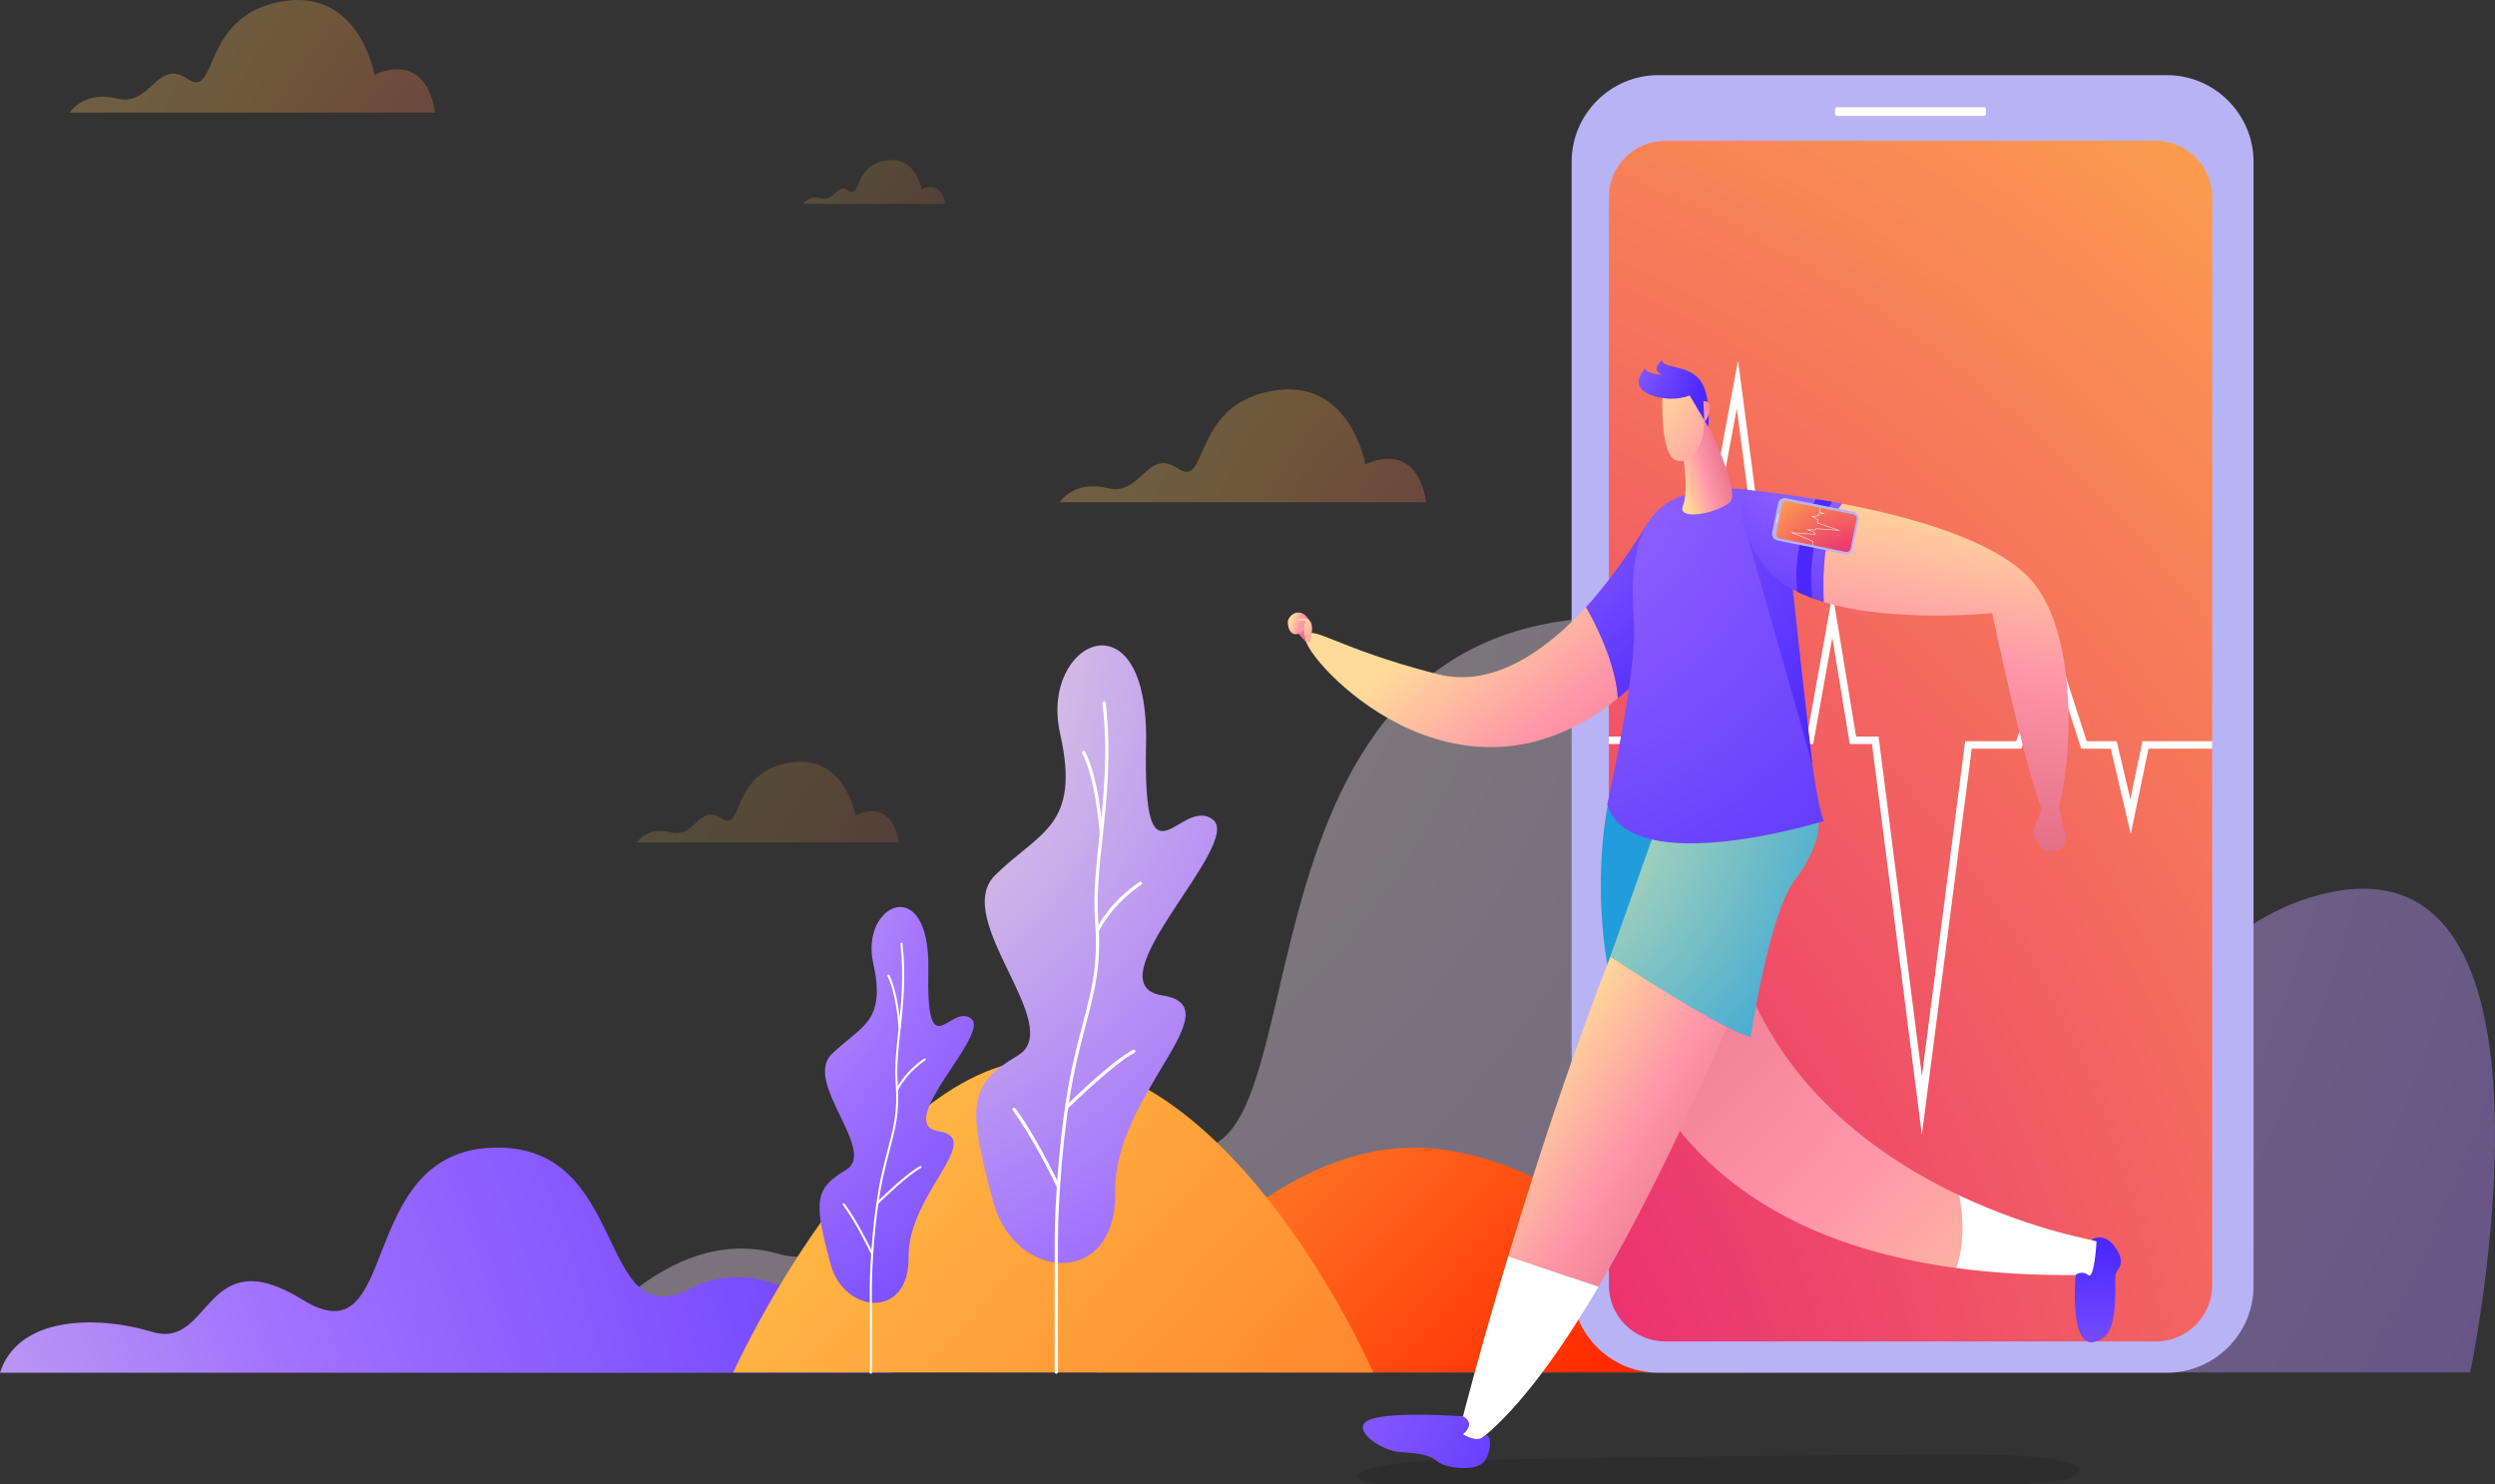 <?xml version="1.0" encoding="utf-8"?>
<!-- Generator: Adobe Illustrator 25.4.1, SVG Export Plug-In . SVG Version: 6.00 Build 0)  -->
<svg 
	version="1.1" 
	id="Layer_1" 
	xmlns="http://www.w3.org/2000/svg" 
	xmlns:xlink="http://www.w3.org/1999/xlink" 
	x="0px" 
	y="0px"
	viewBox="215.93 204.67 2366.82 1408.19" 
	style="enable-background:new 0 0 2700 1700;" 
	xml:space="preserve"

>
<rect x="215.93" y="204.67" width="2366.82" height="1408.19" fill="#333333" stroke="none"/>
<style type="text/css">
	.st0{opacity:0.42;fill:url(#SVGID_1_);}
	.st1{fill:url(#SVGID_00000016790763006467058520000007670639816104282769_);}
	.st2{fill:url(#SVGID_00000018943366610140615660000018392259297179167396_);}
	.st3{fill:url(#SVGID_00000107549253343782941510000006069855128067042204_);}
	.st4{fill:url(#SVGID_00000054257271325644712180000001425853721185832629_);}
	.st5{fill:#FFFFFF;}
	.st6{fill:#FEFFCF;}
	.st7{fill:url(#SVGID_00000040567448451803364490000007623789323150898832_);}
	.st8{fill:#B8B3F4;}
	.st9{fill:url(#SVGID_00000137107998757875482280000015829410970077596545_);}
	.st10{opacity:0.11;}
	.st11{fill:url(#SVGID_00000025423829638640272760000000911020847918676357_);}
	.st12{fill:url(#SVGID_00000154415237583415726130000004163824413723805845_);}
	.st13{fill:url(#SVGID_00000164479509192237612760000015858918798807164077_);}
	.st14{fill:url(#SVGID_00000134235048111904681290000002553483632652252301_);}
	.st15{fill:#D3BD9F;}
	.st16{fill:url(#SVGID_00000054956603330885330280000006465428593819959477_);}
	.st17{fill:#E2CFAF;}
	.st18{fill:url(#SVGID_00000066480018806880655320000009520346987937362328_);}
	.st19{fill:url(#SVGID_00000112627896819135804060000016485606596437215158_);}
	.st20{fill:url(#SVGID_00000100366078045567966590000006737738798762496447_);}
	.st21{fill:url(#SVGID_00000113325894121854644990000014508928819986120596_);}
	.st22{fill:url(#SVGID_00000137836714741521396940000009514798429360213400_);}
	.st23{fill:url(#SVGID_00000091734394494508113050000016165036268928683650_);}
	.st24{fill:url(#SVGID_00000019677065528744259720000003863334806736543894_);}
	.st25{fill:url(#SVGID_00000179618814781503832000000013317536662414476706_);}
	.st26{fill:url(#SVGID_00000046324306435429519050000000221259234213005749_);}
	.st27{fill:url(#SVGID_00000084527361207501065510000003752615354149478294_);}
	.st28{fill:url(#SVGID_00000067938284897063129950000001460281303982399376_);}
	.st29{fill:url(#SVGID_00000119819460963435938940000017557415239563077809_);}
	.st30{fill:url(#SVGID_00000132776189988826299880000007627146139436964012_);}
	.st31{fill:url(#SVGID_00000179640419369996099970000006696141795970412444_);}
	.st32{opacity:0.29;fill:url(#SVGID_00000029028774924642570840000007353564846378530226_);}
	.st33{opacity:0.29;fill:url(#SVGID_00000012454073500410443410000013262201573398439564_);}
	.st34{opacity:0.17;fill:url(#SVGID_00000163036446939661701360000016662240929799746212_);}
	.st35{opacity:0.17;fill:url(#SVGID_00000094606214367643564420000000998003169091699336_);}
	.st36{fill:url(#SVGID_00000012453163718692613010000006050631955728381580_);}
	.st37{fill:url(#SVGID_00000183931421637652706180000013718009306403786661_);}
</style>
<g>
	<radialGradient id="SVGID_1_" cx="935.443" cy="633.241" r="4063.46" gradientUnits="userSpaceOnUse">
		<stop  offset="0" style="stop-color:#FEFFCF"/>
		<stop  offset="0.518" style="stop-color:#A171FF"/>
		<stop  offset="1" style="stop-color:#4B28FC"/>
	</radialGradient>
	<path class="st0" d="M746.02,1506.6H2559.2c0,0,110.56-525.33-147.41-451.81c-257.97,73.52-287.45,616.22-372.22,309.86
		c-84.76-306.36,53.36-603.93-321.58-573.07s-226.01,620.5-416.56,480.46s-231.02,155.76-347.14,122.1
		C838.16,1360.48,746.02,1506.6,746.02,1506.6z"/>
	
		<radialGradient id="SVGID_00000074414980313192256130000015795108578715854523_" cx="2157.383" cy="1937.886" r="2256.786" gradientTransform="matrix(-0.823 0 0 1 1379.506 0)" gradientUnits="userSpaceOnUse">
		<stop  offset="0" style="stop-color:#FEFFCF"/>
		<stop  offset="0.518" style="stop-color:#A171FF"/>
		<stop  offset="1" style="stop-color:#4B28FC"/>
	</radialGradient>
	<path style="fill:url(#SVGID_00000074414980313192256130000015795108578715854523_);" d="M215.93,1506.9h846.34
		c0,0-99.46-127.53-190.86-80.09c-91.4,47.44-56.45-137.99-188.17-133.43s-86.02,202.54-180.1,144.36s-86.02,47.34-142.47,30.49
		S232.48,1454.66,215.93,1506.9z"/>
	
		<linearGradient id="SVGID_00000041269837013212675000000004772395305360188602_" gradientUnits="userSpaceOnUse" x1="998.981" y1="952.982" x2="1656.8" y2="1586.286">
		<stop  offset="0" style="stop-color:#FFE75C"/>
		<stop  offset="1" style="stop-color:#FF2A00"/>
	</linearGradient>
	<path style="fill:url(#SVGID_00000041269837013212675000000004772395305360188602_);" d="M1256.76,1506.62h612.37
		c0,0-119.15-194.65-292.62-212.34C1403.04,1276.58,1256.76,1506.62,1256.76,1506.62z"/>
	
		<linearGradient id="SVGID_00000005233026931950826380000016055398908075267216_" gradientUnits="userSpaceOnUse" x1="655.504" y1="958.839" x2="2130.187" y2="2291.229">
		<stop  offset="0" style="stop-color:#FFE75C"/>
		<stop  offset="1" style="stop-color:#FF2A00"/>
	</linearGradient>
	<path style="fill:url(#SVGID_00000005233026931950826380000016055398908075267216_);" d="M911.5,1506.62h607.13
		c0,0-118.13-271.44-290.11-296.11C1056.53,1185.83,911.5,1506.62,911.5,1506.62z"/>
	<g>
		
			<radialGradient id="SVGID_00000008116159500216298780000007146517856054477977_" cx="894.791" cy="802.689" r="1318.316" gradientUnits="userSpaceOnUse">
			<stop  offset="0" style="stop-color:#FEFFCF"/>
			<stop  offset="0.518" style="stop-color:#A171FF"/>
			<stop  offset="1" style="stop-color:#4B28FC"/>
		</radialGradient>
		<path style="fill:url(#SVGID_00000008116159500216298780000007146517856054477977_);" d="M1158.48,1345.87
			c-26.09-95.36-23.08-112.31,23.08-140c46.16-27.69-63.54-129.23-21.77-170.77c41.77-41.54,81.77-46.04,61.77-134.56
			c-20-88.52,84.62-136.21,81.54,9.94c-3.08,146.16,32.31,49.05,63.08,71.45c30.77,22.4-116.93,156.25-47.69,167.02
			c69.23,10.77-46.16,93.85-44.62,186.16C1275.41,1427.41,1178.72,1419.81,1158.48,1345.87z"/>
		<g>
			<path class="st5" d="M1217.97,1507.92L1217.97,1507.92c-0.85,0-1.54-0.69-1.54-1.54v-124.62c0-33.9,4.46-108.52,16.45-164.43
				c3.41-15.91,7.01-29.54,10.18-41.56c8.61-32.62,14.84-56.19,11.65-97.49c-1.89-24.56,0.97-50.93,4-78.86
				c4.05-37.35,8.64-79.63,3.04-127.76c-0.1-0.84,0.5-1.61,1.34-1.71h0c0.85-0.1,1.62,0.51,1.72,1.36
				c5.64,48.47,1.03,90.94-3.04,128.45c-3.01,27.78-5.86,54.01-3.99,78.29c3.22,41.82-3.38,66.84-11.75,98.51
				c-3.17,11.99-6.75,25.58-10.15,41.42c-11.93,55.68-16.38,130.01-16.38,163.78v124.62
				C1219.51,1507.23,1218.82,1507.92,1217.97,1507.92z"/>
		</g>
		<g>
			<path class="st5" d="M1256.3,1088.91L1256.3,1088.91c-0.82-0.35-1.18-1.3-0.8-2.09c2.79-5.79,14.45-27.22,41.42-45.49
				c0.71-0.48,1.68-0.28,2.15,0.43l0,0c0.47,0.71,0.27,1.65-0.43,2.13c-26.13,17.71-37.71,38.87-40.37,44.29
				C1257.92,1088.91,1257.05,1089.23,1256.3,1088.91z"/>
		</g>
		<g>
			<g>
				<path class="st5" d="M1259.05,995.3c-0.63-8.61-4.3-51.75-16.42-76.04c-0.38-0.76-0.09-1.67,0.65-2.07l0,0
					c0.76-0.4,1.71-0.11,2.09,0.66c5.7,11.39,10.25,27.89,13.53,49.06c2.03,13.11,2.94,24.2,3.23,28.17
					c0.06,0.86-0.59,1.6-1.45,1.65l0,0C1259.84,996.78,1259.11,996.14,1259.05,995.3z"/>
			</g>
		</g>
		<path class="st6" d="M1225.94,1256.97"/>
		<g>
			<g>
				<path class="st5" d="M1225.94,1256.97l1.18-0.01c-0.6-0.61,0.61-3.91,1.22-4.51c7.1-6.97,42.53-41.31,62.42-51.88
					c0.77-0.41,1.72-0.1,2.11,0.69l0,0c0.36,0.75,0.07,1.64-0.66,2.03c-19.24,10.22-57.17,46.92-64.09,53.68
					C1227.51,1257.58,1226.54,1257.57,1225.94,1256.97z"/>
			</g>
		</g>
		<g>
			<g>
				<path class="st5" d="M1218.21,1330.3c-3.73-7.8-22.76-46.87-41.6-72.42c-0.5-0.68-0.36-1.64,0.31-2.15l0,0
					c0.68-0.51,1.66-0.38,2.16,0.31c18.99,25.76,38.13,65.03,41.9,72.92c0.37,0.77,0.04,1.7-0.74,2.06l0,0
					C1219.49,1331.39,1218.58,1331.06,1218.21,1330.3z"/>
			</g>
		</g>
	</g>
	<g>
		
			<radialGradient id="SVGID_00000111154683011446964830000012412123370925174447_" cx="690.369" cy="950.101" r="844.942" gradientUnits="userSpaceOnUse">
			<stop  offset="0" style="stop-color:#FEFFCF"/>
			<stop  offset="0.518" style="stop-color:#A171FF"/>
			<stop  offset="1" style="stop-color:#4B28FC"/>
		</radialGradient>
		<path style="fill:url(#SVGID_00000111154683011446964830000012412123370925174447_);" d="M1003.9,1404.06
			c-16.72-61.12-14.79-71.98,14.79-89.73c29.58-17.75-40.72-82.83-13.95-109.45c26.77-26.62,52.41-29.51,39.59-86.25
			c-12.82-56.73,54.23-87.3,52.26,6.37c-1.97,93.68,20.71,31.43,40.43,45.79c19.72,14.36-74.94,100.15-30.57,107.05
			c44.37,6.9-29.58,60.15-28.6,119.31C1078.84,1456.32,1016.87,1451.45,1003.9,1404.06z"/>
		<g>
			<path class="st5" d="M1042.03,1507.92L1042.03,1507.92c-0.55,0-0.99-0.44-0.99-0.99v-79.87c0-21.73,2.86-69.55,10.54-105.39
				c2.18-10.2,4.49-18.93,6.53-26.64c5.52-20.91,9.51-36.01,7.47-62.48c-1.21-15.74,0.62-32.64,2.56-50.54
				c2.6-23.94,5.54-51.04,1.95-81.89c-0.06-0.54,0.32-1.03,0.86-1.1l0,0c0.54-0.07,1.04,0.33,1.1,0.87
				c3.61,31.07,0.66,58.28-1.95,82.33c-1.93,17.8-3.76,34.62-2.56,50.18c2.07,26.8-2.17,42.84-7.53,63.14
				c-2.03,7.68-4.33,16.39-6.5,26.55c-7.65,35.68-10.5,83.33-10.5,104.97v79.87C1043.02,1507.48,1042.57,1507.92,1042.03,1507.92z"
				/>
		</g>
		<g>
			<path class="st5" d="M1066.59,1239.37L1066.59,1239.37c-0.53-0.22-0.76-0.83-0.51-1.34c1.79-3.71,9.26-17.45,26.55-29.16
				c0.45-0.31,1.08-0.18,1.38,0.28l0,0c0.3,0.45,0.17,1.06-0.28,1.36c-16.75,11.35-24.17,24.91-25.87,28.39
				C1067.63,1239.37,1067.08,1239.57,1066.59,1239.37z"/>
		</g>
		<g>
			<g>
				<path class="st5" d="M1068.36,1179.37c-0.4-5.52-2.76-33.17-10.53-48.73c-0.24-0.48-0.06-1.07,0.42-1.32l0,0
					c0.49-0.26,1.1-0.07,1.34,0.42c3.65,7.3,6.57,17.87,8.67,31.44c1.3,8.4,1.88,15.51,2.07,18.05c0.04,0.55-0.38,1.02-0.93,1.06
					l0,0C1068.86,1180.32,1068.4,1179.91,1068.36,1179.37z"/>
			</g>
		</g>
		<path class="st6" d="M1047.13,1347.08"/>
		<g>
			<g>
				<path class="st5" d="M1047.13,1347.08l0.75,0c-0.39-0.39,0.39-2.5,0.78-2.89c4.55-4.46,27.26-26.48,40-33.25
					c0.49-0.26,1.11-0.06,1.35,0.44l0,0c0.23,0.48,0.05,1.05-0.42,1.3c-12.33,6.55-36.64,30.07-41.07,34.41
					C1048.14,1347.47,1047.52,1347.47,1047.13,1347.08z"/>
			</g>
		</g>
		<g>
			<g>
				<path class="st5" d="M1042.18,1394.08c-2.39-5-14.59-30.04-26.66-46.41c-0.32-0.44-0.23-1.05,0.2-1.38l0,0
					c0.44-0.33,1.06-0.24,1.39,0.2c12.17,16.51,24.44,41.68,26.86,46.74c0.24,0.5,0.02,1.09-0.47,1.32l0,0
					C1043,1394.78,1042.42,1394.57,1042.18,1394.08z"/>
			</g>
		</g>
	</g>
	<g>
		<g>
			<path class="st8" d="M1788.99,1506.9h482.56c45.18,0,82.15-36.97,82.15-82.15V358.11c0-45.18-36.97-82.15-82.15-82.15h-482.56
				c-45.18,0-82.15,36.97-82.15,82.15v1066.63C1706.84,1469.93,1743.81,1506.9,1788.99,1506.9z"/>
			
				<radialGradient id="SVGID_00000111154419385395352470000015972091891016034210_" cx="1248.567" cy="1624.562" r="3423.25" gradientTransform="matrix(1 0 0 1.025 0 -6.941)" gradientUnits="userSpaceOnUse">
				<stop  offset="0" style="stop-color:#E20081"/>
				<stop  offset="0.546" style="stop-color:#FFB048"/>
				<stop  offset="1" style="stop-color:#FFFC9F"/>
			</radialGradient>
			<path style="fill:url(#SVGID_00000111154419385395352470000015972091891016034210_);" d="M1795.57,1477.18h465.47
				c29.5,0,53.41-23.91,53.41-53.41V391.72c0-29.5-23.91-53.41-53.41-53.41h-465.47c-29.5,0-53.41,23.91-53.41,53.41v1032.05
				C1742.16,1453.27,1766.08,1477.18,1795.57,1477.18z"/>
			<path class="st5" d="M1958.56,314.61h139.5c1,0,1.8-0.81,1.8-1.8v-4.61c0-1-0.81-1.8-1.8-1.8h-139.5c-1,0-1.8,0.81-1.8,1.8v4.61
				C1956.76,313.8,1957.56,314.61,1958.56,314.61z"/>
		</g>
		<g>
			<path class="st5" d="M2039.05,1281.2l-47.28-370.7h-21.1l-16.59-101.02l-18.09,101.02h-30.82l-41.67-318.35
				c-5.67,30.7-16.49,88.95-27.52,146.68c-9.37,49.02-17.05,88.08-22.85,116.1c-11.49,55.57-12.4,55.57-16.2,55.57h-54.77v-7.09
				h52.64c6.98-20.2,42.75-208.84,65.8-334.68l4.07-22.2l46.71,356.88h18.67l24.33-135.82l22.3,135.82H1998l41.09,322.14
				l41.05-317.72h48.31l34.44-100.46l32.53,100.46h28.51l12.89,55.15l11.46-55.15h66.17v7.09h-60.41l-16.82,80.94l-18.92-80.94
				h-28.05l-27.57-85.13l-29.19,85.13h-47.14L2039.05,1281.2z"/>
		</g>
	</g>
	<g>
		<path class="st10" d="M1592.9,1589.91c-86.79,0-123.71,22.95-47.89,22.95c75.82,0,478.86,0,572.64,0
			c93.78,0,96.77-25.94-5.99-27.93C2008.91,1582.93,1592.9,1589.91,1592.9,1589.91z"/>
		<g>
			
				<linearGradient id="SVGID_00000068654425586320019100000008829123983305097602_" gradientUnits="userSpaceOnUse" x1="1472.05" y1="817.923" x2="1400.554" y2="749.752">
				<stop  offset="0" style="stop-color:#DD647E"/>
				<stop  offset="0.58" style="stop-color:#FE95A9"/>
				<stop  offset="0.998" style="stop-color:#FFDA99"/>
			</linearGradient>
			<path style="fill:url(#SVGID_00000068654425586320019100000008829123983305097602_);" d="M1457.85,792.94
				c0,0-4.83-10.46-15.14-5.14c-10.31,5.32,8.51,20.94,12.73,26.76C1459.67,820.38,1457.85,792.94,1457.85,792.94z"/>
			
				<linearGradient id="SVGID_00000004539092455954420420000012945696034623976125_" gradientUnits="userSpaceOnUse" x1="1787.998" y1="1045.851" x2="1586.478" y2="797.443">
				<stop  offset="0" style="stop-color:#DD647E"/>
				<stop  offset="0.58" style="stop-color:#FE95A9"/>
				<stop  offset="0.998" style="stop-color:#FFDA99"/>
			</linearGradient>
			<path style="fill:url(#SVGID_00000004539092455954420420000012945696034623976125_);" d="M1750.67,867.05
				c-153.96,124.32-297.81-38.62-295.9-55.8c2-18,23,7,125,33c54,13.76,104.78-24.52,140.62-63.61
				C1720.39,780.64,1748.57,827.86,1750.67,867.05z"/>
			
				<radialGradient id="SVGID_00000053510639856769486710000002977005536635548601_" cx="1617.582" cy="655.842" r="294.036" gradientUnits="userSpaceOnUse">
				<stop  offset="0" style="stop-color:#A171FF"/>
				<stop  offset="1" style="stop-color:#4B28FC"/>
			</radialGradient>
			<path style="fill:url(#SVGID_00000053510639856769486710000002977005536635548601_);" d="M1772.77,847.25
				c-7.38,7.29-14.75,13.87-22.1,19.8c-2.1-39.19-30.28-86.41-30.28-86.41s0-0.01,0.01-0.02c31.86-34.74,59.11-80.6,59.11-80.6
				L1772.77,847.25z"/>
			
				<linearGradient id="SVGID_00000095318465574339583970000011013485798541087621_" gradientUnits="userSpaceOnUse" x1="1601.743" y1="985.685" x2="2218.939" y2="1565.635">
				<stop  offset="0" style="stop-color:#DD647E"/>
				<stop  offset="0.58" style="stop-color:#FE95A9"/>
				<stop  offset="0.998" style="stop-color:#FFDA99"/>
			</linearGradient>
			<path style="fill:url(#SVGID_00000095318465574339583970000011013485798541087621_);" d="M2074.3,1338.55
				c0,0,8.7,36.19-2.71,69.02c-216.65-29.29-296.81-149.25-324.17-256.13c32.62-1.22,87.34-4.09,126.47-10.46
				C1915.33,1242.96,2000.48,1303.58,2074.3,1338.55z"/>
			<path class="st15" d="M2206.95,1425.93c-0.84,15.49-3.05,29.75-8.18,32.32c-7.69,3.84-11.27-15.3-12.85-29.55
				C2195.39,1427.57,2202.87,1426.52,2206.95,1425.93z"/>
			
				<radialGradient id="SVGID_00000118364470328179101950000004153707550939589545_" cx="1171.868" cy="685.381" r="613.482" gradientUnits="userSpaceOnUse">
				<stop  offset="2.634670e-03" style="stop-color:#FFF6A6"/>
				<stop  offset="1" style="stop-color:#219DDB"/>
			</radialGradient>
			<path style="fill:url(#SVGID_00000118364470328179101950000004153707550939589545_);" d="M1873.89,1140.98
				c-39.13,6.37-93.85,9.24-126.47,10.46c-24.55-95.86-6.65-181.19-6.65-181.19l108,23
				C1847.22,1050.2,1856.86,1099.08,1873.89,1140.98z"/>
			<path class="st17" d="M1541.77,1556.25c6.39-2.32,26.29-4.65,41.84-6.18l-4.17,20
				C1558.39,1564.92,1535.55,1558.51,1541.77,1556.25z"/>
			
				<linearGradient id="SVGID_00000083064589239953441890000012617760856426985138_" gradientUnits="userSpaceOnUse" x1="1944.453" y1="1287.628" x2="1715.665" y2="1143.97">
				<stop  offset="0" style="stop-color:#DD647E"/>
				<stop  offset="0.58" style="stop-color:#FE95A9"/>
				<stop  offset="0.998" style="stop-color:#FFDA99"/>
			</linearGradient>
			<path style="fill:url(#SVGID_00000083064589239953441890000012617760856426985138_);" d="M1930.31,987.98
				c0,0-92.37,257.97-198.06,437.44l-85.6-29.06c33.28-110.36,83.63-262.75,142.78-393.99
				C1789.43,1002.37,1907.85,941.71,1930.31,987.98z"/>
			
				<radialGradient id="SVGID_00000042725639770899643940000002641108373037856658_" cx="1586.532" cy="928.458" r="474.284" gradientUnits="userSpaceOnUse">
				<stop  offset="2.634670e-03" style="stop-color:#FFF6A6"/>
				<stop  offset="1" style="stop-color:#219DDB"/>
			</radialGradient>
			<path style="fill:url(#SVGID_00000042725639770899643940000002641108373037856658_);" d="M1743.47,1112.4
				c0,0,109.3,71.85,133.3,75.85c0,0,17.06-116.52,42-149c24.94-32.48,42-83-21-87s-115,49-115,49L1743.47,1112.4z"/>
			
				<radialGradient id="SVGID_00000164504360172956555920000013850871054319199166_" cx="1607.813" cy="598.577" r="732.412" gradientUnits="userSpaceOnUse">
				<stop  offset="0" style="stop-color:#A171FF"/>
				<stop  offset="1" style="stop-color:#4B28FC"/>
			</radialGradient>
			<path style="fill:url(#SVGID_00000164504360172956555920000013850871054319199166_);" d="M1836.86,670.77
				c0,0,62.69-16.17,72.13,32.48s22.51,244.71,37.03,280.29c0,0-181.54,56.64-205.5-15.25c0,0,28.32-126.35,25.42-172.82
				C1763.03,749,1760.11,673.93,1836.86,670.77z"/>
			
				<linearGradient id="SVGID_00000183236847966043574670000000368512896984855474_" gradientUnits="userSpaceOnUse" x1="1861.142" y1="626.846" x2="1804.277" y2="644.471">
				<stop  offset="0" style="stop-color:#DD647E"/>
				<stop  offset="0.58" style="stop-color:#FE95A9"/>
				<stop  offset="0.998" style="stop-color:#FFDA99"/>
			</linearGradient>
			<path style="fill:url(#SVGID_00000183236847966043574670000000368512896984855474_);" d="M1823.77,582.25c0,0,46.07,88.11,33,99
				c-13.07,10.89-50.17,17.64-44.36,3.12c5.81-14.52,0-47.2,0-47.2L1823.77,582.25z"/>
			
				<linearGradient id="SVGID_00000162315176251240449980000012075458541293213586_" gradientUnits="userSpaceOnUse" x1="1961.195" y1="694.37" x2="1780.625" y2="585.629">
				<stop  offset="0" style="stop-color:#DD647E"/>
				<stop  offset="0.58" style="stop-color:#FE95A9"/>
				<stop  offset="0.998" style="stop-color:#FFDA99"/>
			</linearGradient>
			<path style="fill:url(#SVGID_00000162315176251240449980000012075458541293213586_);" d="M1792.96,581.45
				c0,0-2.17,53.29,12.05,59.52c14.21,6.23,25.24-13.59,26.85-26.14c1.61-12.55,1.9-27.08-8.88-42.06
				C1812.2,557.79,1797.2,564.28,1792.96,581.45z"/>
			
				<radialGradient id="SVGID_00000142874650287217574940000000003197304350023317_" cx="1738.17" cy="544.04" r="97.967" gradientUnits="userSpaceOnUse">
				<stop  offset="0" style="stop-color:#A171FF"/>
				<stop  offset="1" style="stop-color:#4B28FC"/>
			</radialGradient>
			<path style="fill:url(#SVGID_00000142874650287217574940000000003197304350023317_);" d="M1792.77,582.25
				c0,0,13.01,2.59,26.01-2.41l17.65,29.71c0,0,3.34-31.3-8.66-45.3s-36-10-35-18c0,0-12,9,0,14c0,0-16-1-16-6
				C1776.77,554.25,1754.77,575.25,1792.77,582.25z"/>
			
				<linearGradient id="SVGID_00000047772817211655475240000000368382387119585194_" gradientUnits="userSpaceOnUse" x1="1858.245" y1="577.503" x2="1811.357" y2="608.762">
				<stop  offset="0" style="stop-color:#DD647E"/>
				<stop  offset="0.58" style="stop-color:#FE95A9"/>
				<stop  offset="0.998" style="stop-color:#FFDA99"/>
			</linearGradient>
			<path style="fill:url(#SVGID_00000047772817211655475240000000368382387119585194_);" d="M1832.69,604.34l-0.91-19.09
				c0,0,5-1,6,4S1835.6,603.43,1832.69,604.34z"/>
			<path class="st5" d="M1732.25,1425.42l-0.02,0.04c-40.01,67.93-81.92,124.61-121.46,151.79c0,0-15.13-3.22-31.33-7.18l4.17-20
				c11.21-1.12,20.16-1.82,20.16-1.82s15.78-62.01,42.88-151.89L1732.25,1425.42z"/>
			<path class="st5" d="M2206.95,1425.93c-4.08,0.59-11.56,1.64-21.03,2.77c-0.89-8-1.15-14.45-1.15-14.45
				c-41.35,0.31-78.97-2.06-113.18-6.68c11.41-32.83,2.71-69.02,2.71-69.02c71.57,33.91,132.47,43.7,132.47,43.7
				S2208.08,1405.19,2206.95,1425.93z"/>
			
				<linearGradient id="SVGID_00000108306808100445228800000000472672143382613647_" gradientUnits="userSpaceOnUse" x1="1461.31" y1="800.543" x2="1440.859" y2="794.391">
				<stop  offset="0" style="stop-color:#DD647E"/>
				<stop  offset="0.031" style="stop-color:#E57088"/>
				<stop  offset="0.093" style="stop-color:#F08197"/>
				<stop  offset="0.171" style="stop-color:#F88CA1"/>
				<stop  offset="0.279" style="stop-color:#FD93A7"/>
				<stop  offset="0.58" style="stop-color:#FE95A9"/>
				<stop  offset="0.998" style="stop-color:#FFDA99"/>
			</linearGradient>
			<path style="fill:url(#SVGID_00000108306808100445228800000000472672143382613647_);" d="M1453.34,787.8
				c0,0,5.51,12.3-4.39,17.45c-9.9,5.15-12.56-9.14-10.9-12.8C1439.71,788.79,1445.51,782.49,1453.34,787.8z"/>
			
				<linearGradient id="SVGID_00000093165833183869447570000007334591138095638955_" gradientUnits="userSpaceOnUse" x1="1492.874" y1="854.905" x2="1447.649" y2="789.727">
				<stop  offset="0" style="stop-color:#DD647E"/>
				<stop  offset="0.031" style="stop-color:#E57088"/>
				<stop  offset="0.093" style="stop-color:#F08197"/>
				<stop  offset="0.171" style="stop-color:#F88CA1"/>
				<stop  offset="0.279" style="stop-color:#FD93A7"/>
				<stop  offset="0.58" style="stop-color:#FE95A9"/>
				<stop  offset="0.998" style="stop-color:#FFDA99"/>
			</linearGradient>
			<path style="fill:url(#SVGID_00000093165833183869447570000007334591138095638955_);" d="M1460.19,805.14
				c0,0,3.3-15.69-9.33-13.69c-12.64,2,3.9,2.33,3.9,2.33s-4.27,7.39,0.02,17.47C1459.06,821.33,1460.19,805.14,1460.19,805.14z"/>
			
				<radialGradient id="SVGID_00000000919654913461934770000000624094398274429328_" cx="1643.834" cy="630.591" r="406.644" gradientUnits="userSpaceOnUse">
				<stop  offset="0" style="stop-color:#A171FF"/>
				<stop  offset="1" style="stop-color:#4B28FC"/>
			</radialGradient>
			<polygon style="fill:url(#SVGID_00000000919654913461934770000000624094398274429328_);" points="1873.89,714.54 1935.23,930.09 
				1914.08,745.23 			"/>
			
				<linearGradient id="SVGID_00000107559253615683660970000007004822885014718613_" gradientUnits="userSpaceOnUse" x1="2029.27" y1="1034.538" x2="2095.489" y2="683.58">
				<stop  offset="0" style="stop-color:#DD647E"/>
				<stop  offset="0.58" style="stop-color:#FE95A9"/>
				<stop  offset="0.998" style="stop-color:#FFDA99"/>
			</linearGradient>
			<path style="fill:url(#SVGID_00000107559253615683660970000007004822885014718613_);" d="M2144.77,757.25
				c-32.52-39.62-117.42-62.62-181.39-74.8c-22.02,25.44-17.36,93.38-17.36,93.38c67,20.21,159.75,10.42,159.75,10.42
				s30.14,144.35,47.33,186.53c0,0-11.89,21.52-6.57,27.5c5.32,5.99,2.83,5.99,6.57,9.64s20.03,2.59,21.7-5.19
				c1.66-7.78-5.91-34.49-5.91-34.49C2181.14,929.52,2188.16,810.1,2144.77,757.25z"/>
			
				<radialGradient id="SVGID_00000008846565652988088100000016577240780523147442_" cx="1943.68" cy="616.534" r="251.207" gradientUnits="userSpaceOnUse">
				<stop  offset="0" style="stop-color:#A171FF"/>
				<stop  offset="1" style="stop-color:#4B28FC"/>
			</radialGradient>
			<path style="fill:url(#SVGID_00000008846565652988088100000016577240780523147442_);" d="M1946.02,775.83
				c-21.28-6.41-39.96-15.84-52.25-29.58c0,0-36.89-39.64-22.08-77.16c0,0,47.47,4.93,91.69,13.36
				C1941.36,707.89,1946.02,775.83,1946.02,775.83z"/>
			
				<radialGradient id="SVGID_00000083060082293113242320000009727450984977096833_" cx="1401.638" cy="1479.146" r="380.793" gradientUnits="userSpaceOnUse">
				<stop  offset="0" style="stop-color:#A171FF"/>
				<stop  offset="1" style="stop-color:#4B28FC"/>
			</radialGradient>
			<path style="fill:url(#SVGID_00000083060082293113242320000009727450984977096833_);" d="M1603.77,1548.25c0,0,13,6,0,17
				c0,0,12.72,8.4,19.86,2.2c7.14-6.2,8.14,13.8,0.14,23.8s-37,6-44,0s-16-8-35-9s-50-23-29-31S1603.77,1548.25,1603.77,1548.25z"/>
			
				<radialGradient id="SVGID_00000128465655129646830710000002201379824451558572_" cx="2206.388" cy="1572.258" r="184.937" gradientUnits="userSpaceOnUse">
				<stop  offset="0" style="stop-color:#A171FF"/>
				<stop  offset="1" style="stop-color:#4B28FC"/>
			</radialGradient>
			<path style="fill:url(#SVGID_00000128465655129646830710000002201379824451558572_);" d="M2184.77,1414.25c0,0,6-5,12,0
				s8-32,8-32l-5.01-1.31c0,0,12.01-8.69,23.01,7.31s1,20,0,26s3,49-11,59S2180.77,1483.25,2184.77,1414.25z"/>
		</g>
	</g>
	
		<radialGradient id="SVGID_00000170257689537810159560000015189358150579247280_" cx="879.332" cy="526.944" r="867.785" gradientUnits="userSpaceOnUse">
		<stop  offset="0" style="stop-color:#E20081"/>
		<stop  offset="0.546" style="stop-color:#FFB048"/>
		<stop  offset="1" style="stop-color:#FFFC9F"/>
	</radialGradient>
	<path style="opacity:0.29;fill:url(#SVGID_00000170257689537810159560000015189358150579247280_);" d="M437.72,311.46
		c130.36,0,190.84,0,190.84,0s-5.1-58.53-57.4-35.91c0,0-14.22-83.8-89.79-69.17c-75.57,14.63-58.28,93.11-87.54,73.16
		c-29.26-19.95-34.58,26.6-66.51,18.62c-31.92-7.98-45.23,13.3-45.23,13.3H437.72z"/>
	
		<radialGradient id="SVGID_00000021820376742598157800000009794342249704197035_" cx="1820.137" cy="897.168" r="870.103" gradientUnits="userSpaceOnUse">
		<stop  offset="0" style="stop-color:#E20081"/>
		<stop  offset="0.546" style="stop-color:#FFB048"/>
		<stop  offset="1" style="stop-color:#FFFC9F"/>
	</radialGradient>
	<path style="opacity:0.29;fill:url(#SVGID_00000021820376742598157800000009794342249704197035_);" d="M1377.34,681.11
		c130.7,0,191.35,0,191.35,0s-5.11-58.68-57.55-36.01c0,0-14.26-84.02-90.03-69.35c-75.77,14.67-58.43,93.36-87.78,73.35
		c-29.34-20.01-34.68,26.67-66.69,18.67c-32.01-8-45.35,13.34-45.35,13.34H1377.34z"/>
	
		<radialGradient id="SVGID_00000003103286547655540060000005356314586255308981_" cx="1248.482" cy="1158.403" r="622.469" gradientUnits="userSpaceOnUse">
		<stop  offset="0" style="stop-color:#E20081"/>
		<stop  offset="0.546" style="stop-color:#FFB048"/>
		<stop  offset="1" style="stop-color:#FFFC9F"/>
	</radialGradient>
	<path style="opacity:0.17;fill:url(#SVGID_00000003103286547655540060000005356314586255308981_);" d="M931.71,1003.83
		c93.51,0,136.89,0,136.89,0s-3.66-41.98-41.17-25.76c0,0-10.2-60.11-64.41-49.62c-54.21,10.5-41.8,66.79-62.79,52.48
		c-20.99-14.31-24.81,19.08-47.71,13.36c-22.9-5.72-32.44,9.54-32.44,9.54H931.71z"/>
	
		<radialGradient id="SVGID_00000128485476366811141290000004005333265331070898_" cx="1210.102" cy="481.914" r="337.778" gradientUnits="userSpaceOnUse">
		<stop  offset="0" style="stop-color:#E20081"/>
		<stop  offset="0.546" style="stop-color:#FFB048"/>
		<stop  offset="1" style="stop-color:#FFFC9F"/>
	</radialGradient>
	<path style="opacity:0.17;fill:url(#SVGID_00000128485476366811141290000004005333265331070898_);" d="M1038.21,398.04
		c50.74,0,74.28,0,74.28,0s-1.98-22.78-22.34-13.98c0,0-5.54-32.62-34.95-26.92c-29.42,5.7-22.68,36.24-34.07,28.48
		c-11.39-7.77-13.46,10.36-25.89,7.25c-12.43-3.11-17.6,5.18-17.6,5.18H1038.21z"/>
	
		<radialGradient id="SVGID_00000049906686901303700580000009768690285134319286_" cx="1617.617" cy="402.602" r="440.924" gradientUnits="userSpaceOnUse">
		<stop  offset="0" style="stop-color:#A171FF"/>
		<stop  offset="1" style="stop-color:#4B28FC"/>
	</radialGradient>
	<path style="fill:url(#SVGID_00000049906686901303700580000009768690285134319286_);" d="M1935.23,772.22
		c0,0-8.21-53.85,18.83-91.49l-15.52-2.64c0,0-23.24,39.84-17.61,87.99L1935.23,772.22z"/>
	<g>
		<g>
			<path class="st8" d="M1973.33,725.31l5.6-27.73c0.69-3.4-1.53-6.74-4.93-7.43l-63.92-12.91c-3.4-0.69-6.74,1.53-7.43,4.93
				l-5.6,27.73c-0.69,3.4,1.53,6.74,4.93,7.43l63.92,12.91C1969.3,730.93,1972.64,728.71,1973.33,725.31z"/>
			
				<radialGradient id="SVGID_00000034800215835928032820000014761343486110192000_" cx="2353.669" cy="293.788" r="216.421" gradientTransform="matrix(0.198 -0.98 1.005 0.203 1214.486 3009.212)" gradientUnits="userSpaceOnUse">
				<stop  offset="0" style="stop-color:#E20081"/>
				<stop  offset="0.546" style="stop-color:#FFB048"/>
				<stop  offset="1" style="stop-color:#FFFC9F"/>
			</radialGradient>
			<path style="fill:url(#SVGID_00000034800215835928032820000014761343486110192000_);" d="M1971.47,725.03l5.59-27.67
				c0.43-2.15-0.96-4.25-3.11-4.69L1911.17,680c-2.15-0.43-4.25,0.96-4.69,3.11l-5.59,27.67c-0.44,2.15,0.96,4.25,3.11,4.69
				l62.77,12.68C1968.93,728.57,1971.03,727.18,1971.47,725.03z"/>
			<path class="st5" d="M1901.38,700.82l1.69-8.36c0.03-0.14-0.06-0.28-0.2-0.31l0,0c-0.14-0.03-0.28,0.06-0.31,0.2l-1.69,8.36
				c-0.03,0.14,0.06,0.28,0.2,0.31l0,0C1901.21,701.05,1901.35,700.96,1901.38,700.82z"/>
		</g>
		<g>
			<path class="st5" d="M1962.25,708.08l-23.56-1.71l-0.26,1.31l-6.47-0.24l6.03,2.39l-0.39,1.91l-20.25-1.4
				c1.83,0.74,5.31,2.14,8.74,3.54c2.92,1.19,5.24,2.16,6.91,2.87c3.3,1.41,3.29,1.46,3.24,1.7l-0.69,3.39l-0.44-0.09l0.66-3.26
				c-1.16-0.69-12.41-5.26-19.92-8.27l-1.32-0.53l22.7,1.57l0.23-1.16l-8.11-3.21l8.7,0.32l0.27-1.32l20.48,1.49l-19.17-6.52
				l0.6-2.99l-5.79-3.39l6.63-0.76l0.36-1.77l3.58-0.11l-3.27-1.4l0.83-4.1l0.44,0.09l-0.76,3.74l4.81,2.06l-5.25,0.16l-0.35,1.74
				l-5.62,0.64l4.91,2.87l-0.59,2.92L1962.25,708.08z"/>
		</g>
	</g>
</g>
</svg>
